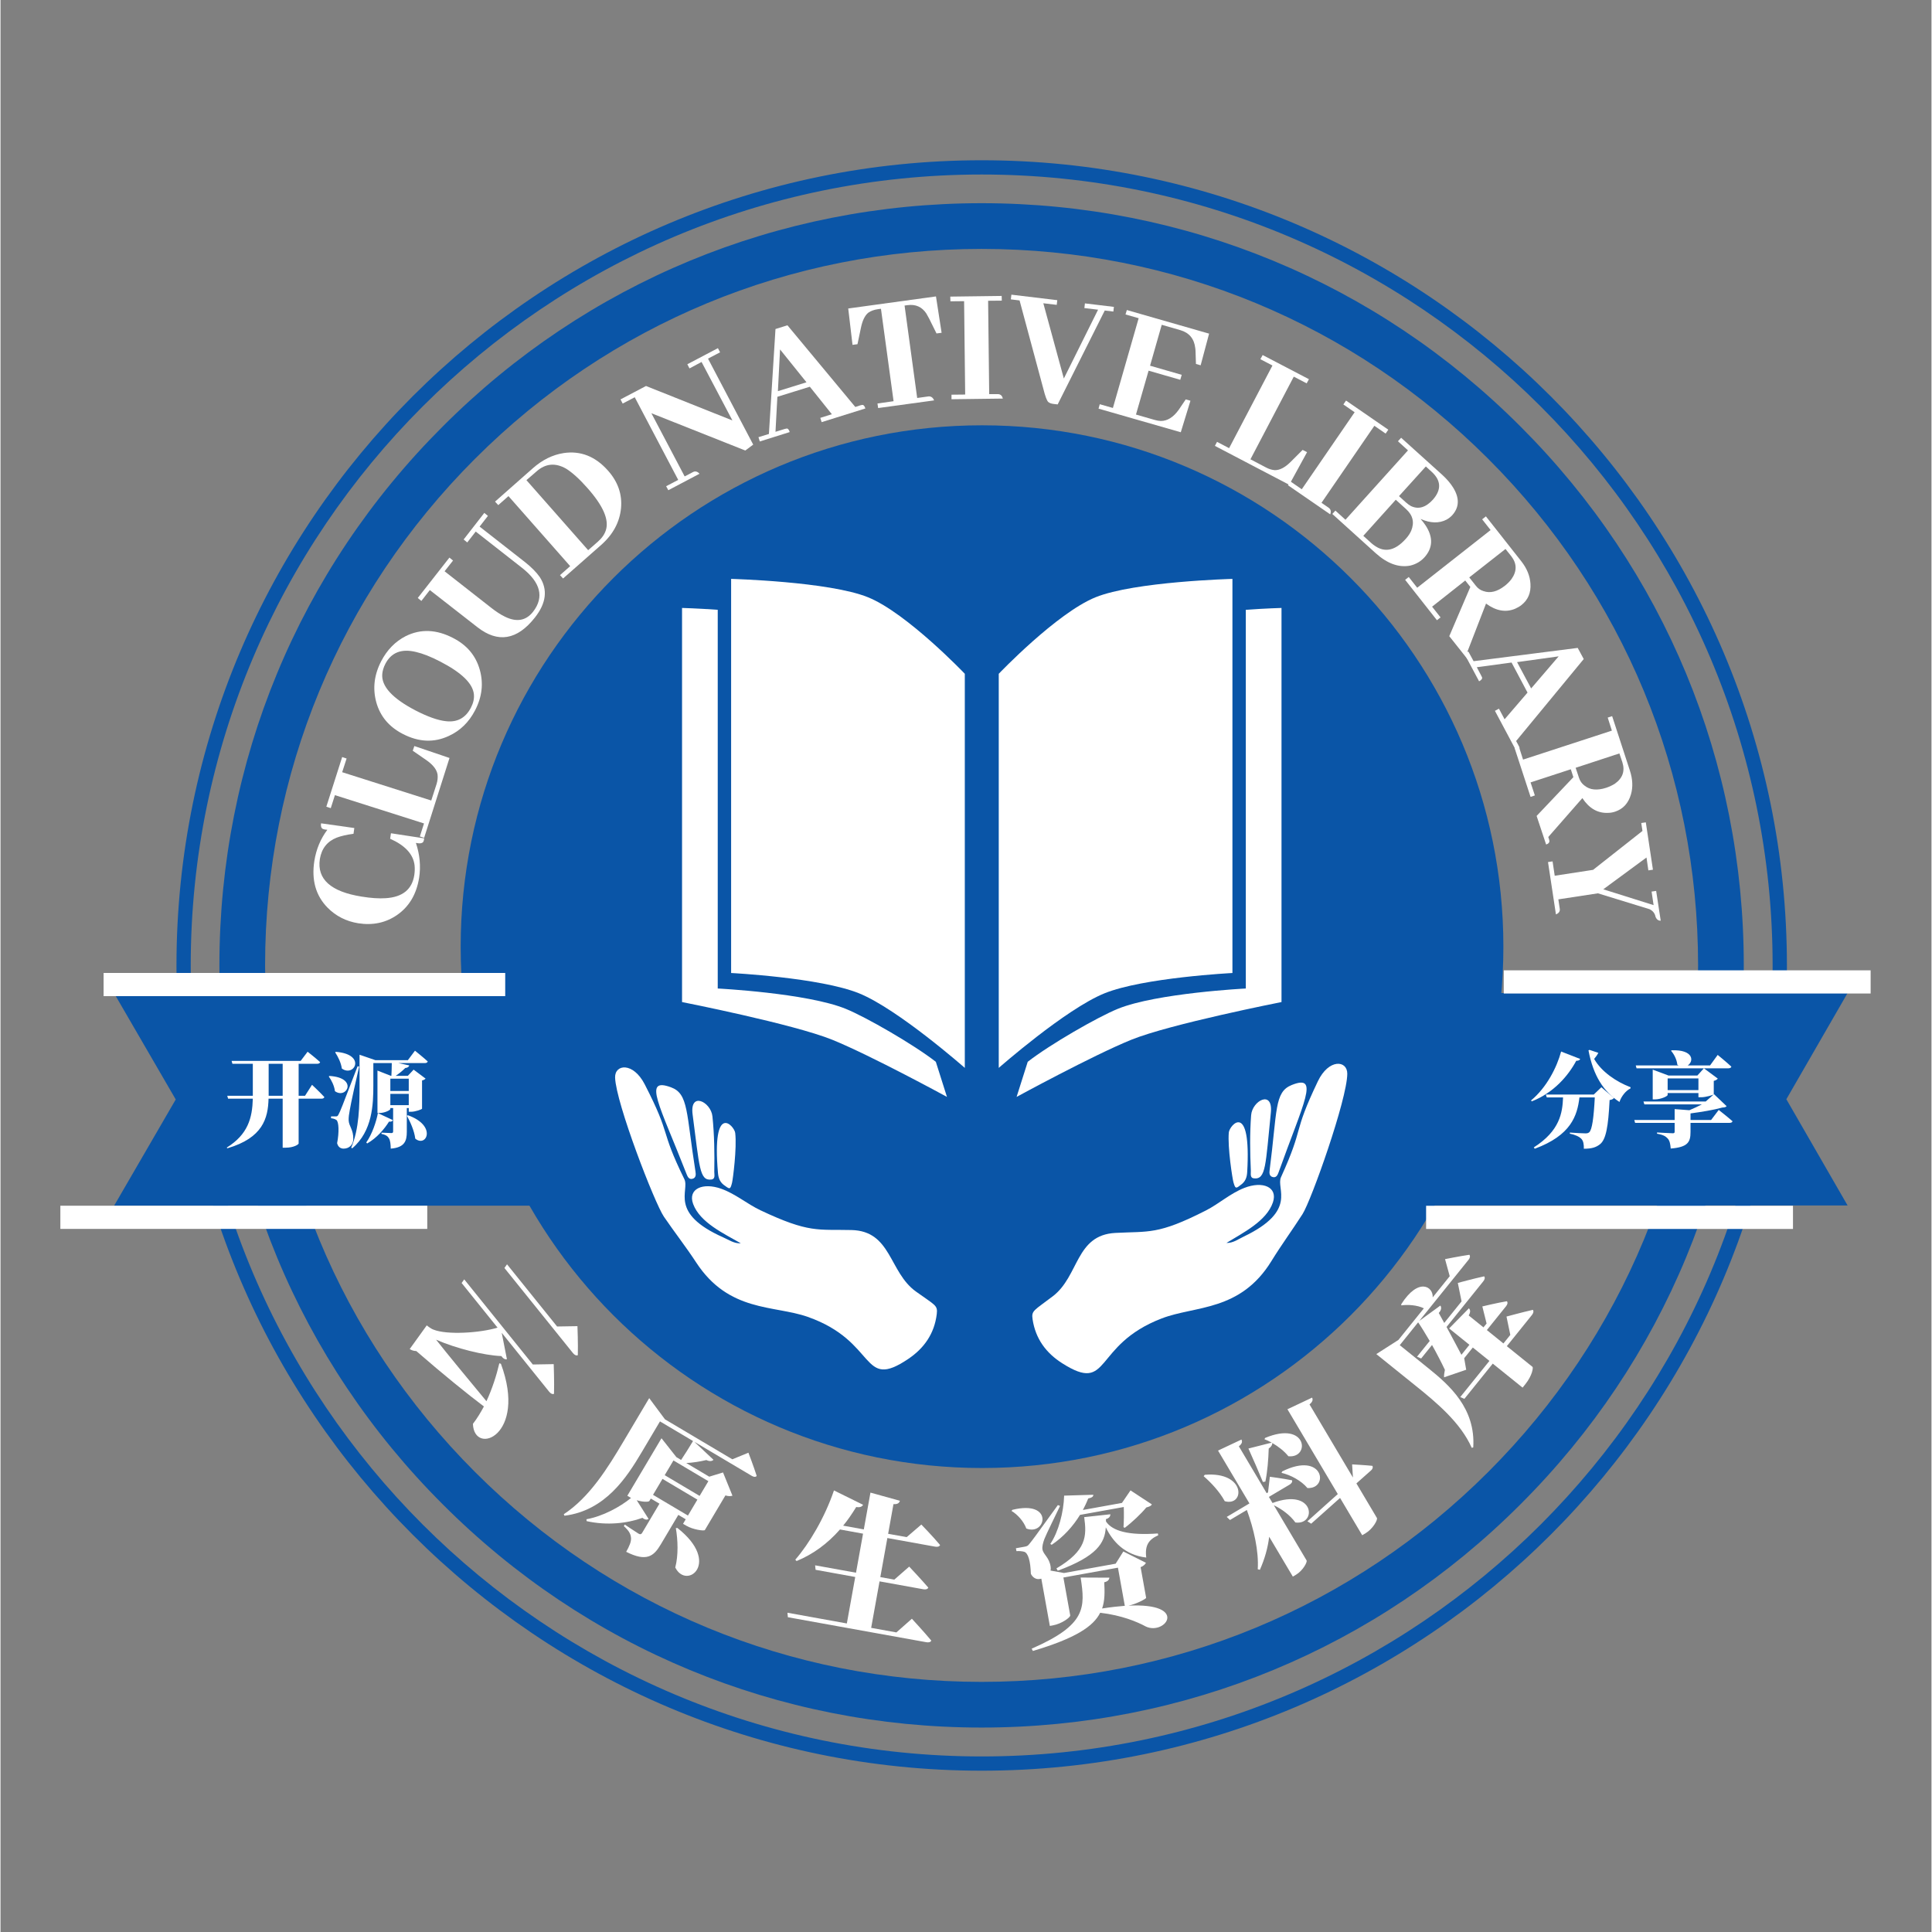 <svg xmlns="http://www.w3.org/2000/svg" xmlns:xlink="http://www.w3.org/1999/xlink" width="300" zoomAndPan="magnify" viewBox="0 0 224.88 225" height="300" preserveAspectRatio="xMidYMid meet" version="1.0"><rect x="0" y="0" width="224.88" height="225" fill="#808080" stroke="none"/><defs><g/><clipPath id="id1"><path d="M 20.492 18.664 L 208.043 18.664 L 208.043 206.215 L 20.492 206.215 Z M 20.492 18.664 " clip-rule="nonzero"/></clipPath><clipPath id="id2"><path d="M 166.023 140.422 L 208.75 140.422 L 208.75 143.121 L 166.023 143.121 Z M 166.023 140.422 " clip-rule="nonzero"/></clipPath><clipPath id="id3"><path d="M 175.066 113.004 L 217.793 113.004 L 217.793 115.703 L 175.066 115.703 Z M 175.066 113.004 " clip-rule="nonzero"/></clipPath><clipPath id="id4"><path d="M 6.969 140.418 L 49.699 140.418 L 49.699 143.117 L 6.969 143.117 Z M 6.969 140.418 " clip-rule="nonzero"/></clipPath><clipPath id="id5"><path d="M 12.004 113.312 L 58.777 113.312 L 58.777 116.008 L 12.004 116.008 Z M 12.004 113.312 " clip-rule="nonzero"/></clipPath><clipPath id="id6"><path d="M 116 67.406 L 144 67.406 L 144 125 L 116 125 Z M 116 67.406 " clip-rule="nonzero"/></clipPath><clipPath id="id7"><path d="M 122 74 L 154.383 74 L 154.383 128.875 L 122 128.875 Z M 122 74 " clip-rule="nonzero"/></clipPath><clipPath id="id8"><path d="M 85 67.406 L 113 67.406 L 113 125 L 85 125 Z M 85 67.406 " clip-rule="nonzero"/></clipPath><clipPath id="id9"><path d="M 74.176 74 L 106 74 L 106 128.875 L 74.176 128.875 Z M 74.176 74 " clip-rule="nonzero"/></clipPath><clipPath id="id10"><path d="M 71 124 L 110 124 L 110 160 L 71 160 Z M 71 124 " clip-rule="nonzero"/></clipPath><clipPath id="id11"><path d="M 62.863 133.559 L 75.027 119.703 L 112.207 152.344 L 100.039 166.199 Z M 62.863 133.559 " clip-rule="nonzero"/></clipPath><clipPath id="id12"><path d="M 62.863 133.559 L 86.305 106.859 L 123.484 139.5 L 100.039 166.199 Z M 62.863 133.559 " clip-rule="nonzero"/></clipPath><clipPath id="id13"><path d="M 76 126 L 81 126 L 81 138 L 76 138 Z M 76 126 " clip-rule="nonzero"/></clipPath><clipPath id="id14"><path d="M 62.863 133.559 L 75.027 119.703 L 112.207 152.344 L 100.039 166.199 Z M 62.863 133.559 " clip-rule="nonzero"/></clipPath><clipPath id="id15"><path d="M 62.863 133.559 L 86.305 106.859 L 123.484 139.5 L 100.039 166.199 Z M 62.863 133.559 " clip-rule="nonzero"/></clipPath><clipPath id="id16"><path d="M 80 128 L 84 128 L 84 138 L 80 138 Z M 80 128 " clip-rule="nonzero"/></clipPath><clipPath id="id17"><path d="M 62.863 133.559 L 75.027 119.703 L 112.207 152.344 L 100.039 166.199 Z M 62.863 133.559 " clip-rule="nonzero"/></clipPath><clipPath id="id18"><path d="M 62.863 133.559 L 86.305 106.859 L 123.484 139.5 L 100.039 166.199 Z M 62.863 133.559 " clip-rule="nonzero"/></clipPath><clipPath id="id19"><path d="M 83 130 L 86 130 L 86 139 L 83 139 Z M 83 130 " clip-rule="nonzero"/></clipPath><clipPath id="id20"><path d="M 62.863 133.559 L 75.027 119.703 L 112.207 152.344 L 100.039 166.199 Z M 62.863 133.559 " clip-rule="nonzero"/></clipPath><clipPath id="id21"><path d="M 62.863 133.559 L 86.305 106.859 L 123.484 139.5 L 100.039 166.199 Z M 62.863 133.559 " clip-rule="nonzero"/></clipPath><clipPath id="id22"><path d="M 120 123 L 157 123 L 157 160 L 120 160 Z M 120 123 " clip-rule="nonzero"/></clipPath><clipPath id="id23"><path d="M 153.336 119.473 L 165.898 132.973 L 129.684 166.676 L 117.121 153.176 Z M 153.336 119.473 " clip-rule="nonzero"/></clipPath><clipPath id="id24"><path d="M 165.785 132.848 L 141.578 106.836 L 105.363 140.543 L 129.566 166.551 Z M 165.785 132.848 " clip-rule="nonzero"/></clipPath><clipPath id="id25"><path d="M 147 126 L 153 126 L 153 138 L 147 138 Z M 147 126 " clip-rule="nonzero"/></clipPath><clipPath id="id26"><path d="M 153.336 119.473 L 165.898 132.973 L 129.684 166.676 L 117.121 153.176 Z M 153.336 119.473 " clip-rule="nonzero"/></clipPath><clipPath id="id27"><path d="M 165.785 132.848 L 141.578 106.836 L 105.363 140.543 L 129.566 166.551 Z M 165.785 132.848 " clip-rule="nonzero"/></clipPath><clipPath id="id28"><path d="M 145 128 L 148 128 L 148 138 L 145 138 Z M 145 128 " clip-rule="nonzero"/></clipPath><clipPath id="id29"><path d="M 153.336 119.473 L 165.898 132.973 L 129.684 166.676 L 117.121 153.176 Z M 153.336 119.473 " clip-rule="nonzero"/></clipPath><clipPath id="id30"><path d="M 165.785 132.848 L 141.578 106.836 L 105.363 140.543 L 129.566 166.551 Z M 165.785 132.848 " clip-rule="nonzero"/></clipPath><clipPath id="id31"><path d="M 143 130 L 146 130 L 146 139 L 143 139 Z M 143 130 " clip-rule="nonzero"/></clipPath><clipPath id="id32"><path d="M 153.336 119.473 L 165.898 132.973 L 129.684 166.676 L 117.121 153.176 Z M 153.336 119.473 " clip-rule="nonzero"/></clipPath><clipPath id="id33"><path d="M 165.785 132.848 L 141.578 106.836 L 105.363 140.543 L 129.566 166.551 Z M 165.785 132.848 " clip-rule="nonzero"/></clipPath></defs><path fill="#0a55a7" d="M 114.305 49.531 C 80.773 49.531 53.59 76.715 53.59 110.25 C 53.59 143.781 80.773 170.965 114.305 170.965 C 147.84 170.965 175.023 143.781 175.023 110.25 C 175.023 76.715 147.84 49.531 114.305 49.531 " fill-opacity="1" fill-rule="nonzero"/><path fill="#0a55a7" d="M 114.258 201.191 C 90.559 201.191 68.242 191.969 51.496 175.188 C 34.715 158.441 25.492 136.129 25.492 112.43 C 25.492 88.73 34.715 66.414 51.496 49.672 C 68.242 32.891 90.559 23.664 114.258 23.664 C 137.953 23.664 160.27 32.891 177.016 49.672 C 193.797 66.449 203.02 88.73 203.02 112.43 C 203.02 136.129 193.797 158.441 177.016 175.188 C 160.27 191.969 137.953 201.191 114.258 201.191 M 114.258 28.988 C 91.977 28.988 71.008 37.68 55.258 53.43 C 39.504 69.184 30.812 90.148 30.812 112.43 C 30.812 134.707 39.504 155.676 55.258 171.426 C 71.008 187.18 91.977 195.871 114.258 195.871 C 136.535 195.871 157.504 187.18 173.254 171.426 C 189.008 155.676 197.699 134.707 197.699 112.43 C 197.699 90.148 189.008 69.184 173.254 53.43 C 157.504 37.68 136.535 28.988 114.258 28.988 " fill-opacity="1" fill-rule="nonzero"/><g clip-path="url(#id1)"><path fill="#0a55a7" d="M 114.266 206.215 C 62.559 206.215 20.492 164.148 20.492 112.441 C 20.492 60.73 62.559 18.664 114.266 18.664 C 165.977 18.664 208.043 60.73 208.043 112.441 C 208.043 164.148 165.977 206.215 114.266 206.215 Z M 114.266 20.324 C 63.477 20.324 22.152 61.648 22.152 112.441 C 22.152 163.23 63.477 204.555 114.266 204.555 C 165.059 204.555 206.379 163.23 206.379 112.441 C 206.379 61.648 165.059 20.324 114.266 20.324 Z M 114.266 20.324 " fill-opacity="1" fill-rule="nonzero"/></g><path fill="#0a55a7" d="M 215.109 115.648 L 166.789 115.648 L 159.656 128.016 L 166.789 140.387 L 215.109 140.387 L 207.977 128.016 L 215.109 115.648 " fill-opacity="1" fill-rule="nonzero"/><g clip-path="url(#id2)"><path fill="#ffffff" d="M 166.023 140.422 L 208.75 140.422 L 208.75 143.121 L 166.023 143.121 Z M 166.023 140.422 " fill-opacity="1" fill-rule="nonzero"/></g><g clip-path="url(#id3)"><path fill="#ffffff" d="M 175.066 113.004 L 217.793 113.004 L 217.793 115.703 L 175.066 115.703 Z M 175.066 113.004 " fill-opacity="1" fill-rule="nonzero"/></g><g fill="#ffffff" fill-opacity="1"><g transform="translate(177.993, 132.617)"><g><path d="M 3.754 -10.156 C 3.262 -8.32 2.062 -5.949 0.25 -4.461 L 0.336 -4.352 C 2.891 -5.359 4.57 -7.312 5.516 -9.078 C 5.816 -9.078 5.922 -9.172 5.973 -9.293 Z M 7.555 -5.145 L 1.977 -5.145 L 2.086 -4.809 L 3.98 -4.809 C 3.91 -3.035 3.621 -0.934 0.574 1.008 L 0.684 1.164 C 4.902 -0.395 5.637 -2.676 5.887 -4.809 L 7.676 -4.809 C 7.555 -2.457 7.363 -1.02 7.016 -0.742 C 6.906 -0.66 6.797 -0.625 6.605 -0.625 C 6.309 -0.625 5.395 -0.672 4.773 -0.719 L 4.773 -0.586 C 5.383 -0.469 5.863 -0.25 6.113 0.012 C 6.344 0.25 6.414 0.66 6.402 1.164 C 7.312 1.164 7.816 1.008 8.273 0.648 C 8.98 0.098 9.246 -1.402 9.402 -4.508 C 9.664 -4.543 9.809 -4.629 9.902 -4.734 L 8.441 -5.996 Z M 7.062 -10.348 L 6.941 -10.289 C 7.508 -7.328 8.691 -5.492 10.551 -4.281 C 10.754 -4.941 11.32 -5.625 11.824 -5.852 L 11.848 -5.996 C 10.203 -6.617 8.453 -7.793 7.602 -9.293 C 7.828 -9.57 7.996 -9.809 8.094 -10 Z M 7.062 -10.348 "/></g></g></g><g fill="#ffffff" fill-opacity="1"><g transform="translate(189.981, 132.617)"><g><path d="M 4.172 -5.66 L 4.172 -7.027 L 7.758 -7.027 L 7.758 -5.66 Z M 4.27 -7.363 L 2.434 -8.047 L 2.434 -4.582 L 2.676 -4.582 C 3.383 -4.582 4.172 -4.953 4.172 -5.098 L 4.172 -5.324 L 7.758 -5.324 L 7.758 -4.832 L 8.07 -4.832 C 8.621 -4.832 9.531 -5.098 9.543 -5.18 L 9.543 -6.738 C 9.797 -6.797 9.941 -6.906 10.012 -7.004 L 8.395 -8.203 L 7.637 -7.363 Z M 0.551 -8.203 L 11.246 -8.203 C 11.414 -8.203 11.559 -8.262 11.594 -8.395 C 11.008 -8.945 10 -9.762 10 -9.762 L 9.113 -8.539 L 6.512 -8.539 C 7.242 -9.004 7.219 -10.395 4.641 -10.301 L 4.57 -10.238 C 4.918 -9.855 5.238 -9.223 5.301 -8.621 C 5.348 -8.586 5.395 -8.562 5.445 -8.539 L 0.457 -8.539 Z M 9.234 -2.184 L 6.836 -2.184 L 6.836 -2.949 C 8.094 -3.117 9.555 -3.355 10.539 -3.633 C 10.816 -3.645 10.934 -3.68 11.043 -3.789 L 9.57 -5.191 L 8.609 -4.34 L 1.355 -4.34 L 1.461 -4.004 L 8.164 -4.004 C 7.734 -3.777 7.219 -3.539 6.703 -3.32 L 4.988 -3.453 L 4.988 -2.184 L 0.289 -2.184 L 0.383 -1.848 L 4.988 -1.848 L 4.988 -0.828 C 4.988 -0.684 4.93 -0.637 4.773 -0.637 C 4.496 -0.637 2.938 -0.73 2.938 -0.73 L 2.938 -0.586 C 3.68 -0.457 3.945 -0.277 4.172 -0.035 C 4.414 0.227 4.484 0.598 4.531 1.141 C 6.535 0.984 6.836 0.383 6.836 -0.781 L 6.836 -1.848 L 11.379 -1.848 C 11.559 -1.848 11.703 -1.906 11.727 -2.039 C 11.129 -2.566 10.121 -3.355 10.121 -3.355 Z M 9.234 -2.184 "/></g></g></g><g fill="#ffffff" fill-opacity="1"><g transform="translate(47.485, 109.025)"><g><path d="M 0.891 -10.859 C 1.391 -10.754 1.688 -10.816 1.781 -11.047 C 1.812 -11.129 1.836 -11.242 1.859 -11.391 L -2.016 -11.984 L -2.109 -11.344 C -0.367 -10.57 0.578 -9.547 0.734 -8.266 C 0.773 -7.91 0.766 -7.523 0.703 -7.109 C 0.441 -5.441 -0.664 -4.547 -2.625 -4.422 C -3.406 -4.367 -4.344 -4.43 -5.438 -4.609 C -9.02 -5.18 -10.641 -6.633 -10.297 -8.969 C -10.098 -10.195 -9.445 -11.031 -8.344 -11.469 C -7.832 -11.664 -7.176 -11.816 -6.375 -11.922 L -6.281 -12.594 L -10.156 -13.141 C -10.207 -12.797 -10.133 -12.578 -9.938 -12.484 C -9.812 -12.43 -9.641 -12.398 -9.422 -12.391 C -10.211 -11.336 -10.719 -10.125 -10.938 -8.75 C -11.281 -6.539 -10.773 -4.738 -9.422 -3.344 C -8.441 -2.344 -7.238 -1.727 -5.812 -1.5 C -4.113 -1.238 -2.609 -1.562 -1.297 -2.469 C 0.109 -3.445 0.961 -4.891 1.266 -6.797 C 1.473 -8.141 1.348 -9.492 0.891 -10.859 Z M 0.891 -10.859 "/></g></g></g><g fill="#ffffff" fill-opacity="1"><g transform="translate(49.211, 97.946)"><g><path d="M 3.078 -9.672 L -1.016 -11.062 L -1.203 -10.516 L 0.406 -9.406 C 1.176 -8.863 1.602 -8.305 1.688 -7.734 C 1.727 -7.398 1.691 -7.039 1.578 -6.656 L 0.953 -4.719 L -9.422 -8.016 L -8.906 -9.609 L -9.422 -9.781 L -11.266 -4 L -10.75 -3.828 L -10.266 -5.344 L 0.109 -2.047 L -0.375 -0.531 L 0.125 -0.375 Z M 3.078 -9.672 "/></g></g></g><g fill="#ffffff" fill-opacity="1"><g transform="translate(51.863, 88.864)"><g><path d="M -7.531 -11.859 C -8.344 -10.285 -8.535 -8.703 -8.109 -7.109 C -7.66 -5.461 -6.629 -4.223 -5.016 -3.391 C -3.16 -2.43 -1.375 -2.352 0.344 -3.156 C 1.664 -3.758 2.688 -4.754 3.406 -6.141 C 4.219 -7.703 4.398 -9.273 3.953 -10.859 C 3.492 -12.504 2.457 -13.738 0.844 -14.562 C -1.094 -15.57 -2.93 -15.645 -4.672 -14.781 C -5.891 -14.156 -6.844 -13.18 -7.531 -11.859 Z M 2.922 -6.453 C 2.297 -5.242 1.32 -4.719 0 -4.875 C -0.938 -4.977 -2.113 -5.395 -3.531 -6.125 C -6.227 -7.531 -7.52 -8.941 -7.406 -10.359 C -7.375 -10.742 -7.254 -11.141 -7.047 -11.547 C -6.359 -12.879 -5.172 -13.344 -3.484 -12.938 C -2.672 -12.75 -1.734 -12.379 -0.672 -11.828 C 1.836 -10.535 3.148 -9.258 3.266 -8 C 3.316 -7.508 3.203 -6.992 2.922 -6.453 Z M 2.922 -6.453 "/></g></g></g><g fill="#ffffff" fill-opacity="1"><g transform="translate(57.873, 77.172)"><g><path d="M -8.859 -7.188 L -7.875 -8.453 L -2.328 -4.125 C 0.066 -2.258 2.297 -2.633 4.359 -5.25 C 5.68 -6.926 5.875 -8.492 4.938 -9.953 C 4.539 -10.523 3.973 -11.102 3.234 -11.688 L -2.078 -15.844 L -1.109 -17.094 L -1.531 -17.438 L -3.938 -14.344 L -3.516 -14 L -2.531 -15.266 L 2.875 -11.031 C 5.031 -9.332 5.457 -7.633 4.156 -5.938 C 3.332 -4.883 2.242 -4.688 0.891 -5.344 C 0.391 -5.582 -0.156 -5.938 -0.75 -6.406 L -6.156 -10.641 L -5.172 -11.891 L -5.594 -12.234 L -9.281 -7.531 Z M -8.859 -7.188 "/></g></g></g><g fill="#ffffff" fill-opacity="1"><g transform="translate(65.218, 67.637)"><g><path d="M -7.625 -9.219 L -7.25 -8.812 L -6.062 -9.859 L 1.125 -1.703 L -0.062 -0.656 L 0.297 -0.266 L 4.75 -4.188 C 6.125 -5.406 6.891 -6.832 7.047 -8.469 C 7.191 -10.07 6.688 -11.523 5.531 -12.828 C 4.062 -14.484 2.344 -15.164 0.375 -14.875 C -0.914 -14.676 -2.113 -14.086 -3.219 -13.109 Z M -2.797 -12.734 C -1.754 -13.66 -0.609 -13.77 0.641 -13.062 C 1.379 -12.602 2.207 -11.852 3.125 -10.812 C 4.957 -8.75 5.676 -7.109 5.281 -5.891 C 5.133 -5.422 4.828 -4.977 4.359 -4.562 L 3.219 -3.562 L -3.969 -11.719 Z M -2.797 -12.734 "/></g></g></g><g fill="#ffffff" fill-opacity="1"><g transform="translate(74.938, 59.38)"><g/></g></g><g fill="#ffffff" fill-opacity="1"><g transform="translate(77.503, 57.233)"><g><path d="M 2.734 -14.328 L 4.141 -15.078 L 7.734 -8.266 L -2.328 -12.281 L -5.297 -10.719 L -5.047 -10.234 L -3.641 -10.969 L 1.422 -1.344 L 0.016 -0.609 L 0.266 -0.141 L 3.906 -2.062 C 3.676 -2.312 3.438 -2.383 3.188 -2.281 L 2.172 -1.75 L -1.703 -9.109 L 9.234 -4.766 L 10.156 -5.453 L 4.891 -15.469 L 6.297 -16.203 L 6.047 -16.688 L 2.484 -14.812 Z M 2.734 -14.328 "/></g></g></g><g fill="#ffffff" fill-opacity="1"><g transform="translate(88.425, 51.413)"><g><path d="M 12.297 -3.844 C 12.203 -4.156 12.066 -4.289 11.891 -4.25 C 11.836 -4.238 11.77 -4.223 11.688 -4.203 L 11.125 -4.016 L 3.219 -13.531 L 1.828 -13.094 L 1.062 -0.875 L -0.156 -0.5 L 0 0 L 3.484 -1.094 C 3.391 -1.406 3.258 -1.539 3.094 -1.5 C 3.031 -1.488 2.961 -1.473 2.891 -1.453 L 1.828 -1.125 L 2.047 -5.203 L 5.828 -6.375 L 8.391 -3.172 L 7.047 -2.75 L 7.203 -2.25 Z M 5.438 -6.891 L 2.109 -5.859 L 2.359 -10.719 Z M 5.438 -6.891 "/></g></g></g><g fill="#ffffff" fill-opacity="1"><g transform="translate(99.974, 47.818)"><g><path d="M 8.75 -1.188 C 8.625 -1.508 8.414 -1.664 8.125 -1.656 L 6.781 -1.469 L 5.312 -12.234 L 5.656 -12.281 C 6.602 -12.406 7.332 -12.082 7.844 -11.312 C 7.945 -11.133 8.062 -10.926 8.188 -10.688 L 9.031 -8.984 L 9.625 -9.062 L 8.969 -13.297 L -1.25 -11.891 L -0.75 -7.656 L -0.172 -7.734 L 0.219 -9.594 C 0.395 -10.477 0.688 -11.082 1.094 -11.406 C 1.395 -11.613 1.77 -11.75 2.219 -11.812 L 2.562 -11.859 L 4.031 -1.094 L 2.156 -0.828 L 2.234 -0.297 Z M 8.75 -1.188 "/></g></g></g><g fill="#ffffff" fill-opacity="1"><g transform="translate(110.36, 46.496)"><g><path d="M 6.375 -0.078 C 6.289 -0.41 6.109 -0.582 5.828 -0.594 L 4.781 -0.594 L 4.656 -11.469 L 6.25 -11.484 L 6.234 -12.031 L 0.25 -11.953 L 0.266 -11.406 L 1.859 -11.422 L 1.984 -0.547 L 0.391 -0.531 L 0.391 0 Z M 6.375 -0.078 "/></g></g></g><g fill="#ffffff" fill-opacity="1"><g transform="translate(116.523, 46.223)"><g><path d="M 6.594 0.875 L 12.078 -10.062 L 13.078 -9.938 L 13.141 -10.484 L 9.766 -10.891 L 9.703 -10.344 L 11.297 -10.156 L 7.312 -2.141 L 4.922 -10.906 L 6.484 -10.719 L 6.547 -11.266 L 1.203 -11.906 L 1.141 -11.359 L 2.156 -11.234 L 4.922 -0.953 C 5.141 -0.078 5.332 0.438 5.5 0.594 C 5.645 0.719 5.867 0.797 6.172 0.828 Z M 6.594 0.875 "/></g></g></g><g fill="#ffffff" fill-opacity="1"><g transform="translate(127.501, 47.481)"><g><path d="M 12.266 -4.938 L 13.25 -8.625 L 3.672 -11.375 L 3.516 -10.859 L 5.047 -10.422 L 2.047 0.031 L 0.516 -0.406 L 0.375 0.109 L 9.953 2.859 L 11.078 -0.812 L 10.531 -0.969 L 9.719 0.234 C 9.094 1.109 8.395 1.547 7.625 1.547 C 7.383 1.535 7.145 1.492 6.906 1.422 L 4.734 0.797 L 6.203 -4.312 L 9.891 -3.25 L 10.062 -3.828 L 6.375 -4.891 L 7.734 -9.656 L 9.906 -9.031 C 10.945 -8.727 11.523 -8.023 11.641 -6.922 C 11.66 -6.785 11.672 -6.656 11.672 -6.531 L 11.719 -5.094 Z M 12.266 -4.938 "/></g></g></g><g fill="#ffffff" fill-opacity="1"><g transform="translate(137.847, 50.622)"><g/></g></g><g fill="#ffffff" fill-opacity="1"><g transform="translate(141.082, 51.739)"><g><path d="M 9 4.719 L 11.078 0.922 L 10.562 0.656 L 9.172 2.047 C 8.516 2.703 7.898 3.023 7.328 3.016 C 6.992 2.992 6.648 2.891 6.297 2.703 L 4.484 1.75 L 9.531 -7.875 L 11.031 -7.094 L 11.297 -7.578 L 5.906 -10.391 L 5.641 -9.906 L 7.047 -9.172 L 2 0.453 L 0.594 -0.281 L 0.344 0.188 Z M 9 4.719 "/></g></g></g><g fill="#ffffff" fill-opacity="1"><g transform="translate(149.606, 56.291)"><g><path d="M 5.25 3.609 C 5.375 3.285 5.32 3.035 5.094 2.859 L 4.234 2.266 L 10.391 -6.703 L 11.703 -5.797 L 12.016 -6.25 L 7.094 -9.641 L 6.781 -9.188 L 8.094 -8.281 L 1.938 0.688 L 0.625 -0.219 L 0.328 0.219 Z M 5.25 3.609 "/></g></g></g><g fill="#ffffff" fill-opacity="1"><g transform="translate(154.804, 59.591)"><g><path d="M 14.266 0.406 C 15.086 -0.508 15.125 -1.578 14.375 -2.797 C 14.062 -3.305 13.633 -3.805 13.094 -4.297 L 8.312 -8.609 L 7.938 -8.203 L 9.109 -7.141 L 1.828 0.938 L 0.656 -0.125 L 0.297 0.266 L 5.344 4.828 C 6.695 6.047 8.035 6.531 9.359 6.281 C 10.023 6.125 10.578 5.805 11.016 5.328 C 12.016 4.223 12.062 2.977 11.156 1.594 C 10.988 1.344 10.797 1.094 10.578 0.844 C 11.723 1.352 12.734 1.379 13.609 0.922 C 13.867 0.773 14.086 0.602 14.266 0.406 Z M 11.891 -4.625 C 12.973 -3.625 13.016 -2.551 12.016 -1.406 C 11.18 -0.488 10.328 -0.238 9.453 -0.656 C 9.254 -0.77 9.066 -0.906 8.891 -1.062 L 8.062 -1.812 L 11.188 -5.266 Z M 8.891 -0.297 C 9.68 0.41 9.879 1.25 9.484 2.219 C 9.336 2.551 9.125 2.867 8.844 3.172 C 7.645 4.504 6.469 4.785 5.312 4.016 C 5.164 3.922 5.023 3.816 4.891 3.703 L 3.906 2.812 L 7.688 -1.391 Z M 8.891 -0.297 "/></g></g></g><g fill="#ffffff" fill-opacity="1"><g transform="translate(163.347, 67.214)"><g><path d="M 3.938 5.016 L 4.359 4.688 L 3.375 3.438 L 7.234 0.391 L 7.828 1.141 L 5.375 6.875 L 7.547 9.609 C 7.773 9.43 7.844 9.242 7.75 9.047 C 7.719 8.992 7.68 8.941 7.641 8.891 L 7.484 8.688 L 9.656 3.078 C 10.812 3.93 11.938 4.133 13.031 3.688 C 13.301 3.57 13.551 3.426 13.781 3.25 C 14.551 2.645 14.898 1.816 14.828 0.766 C 14.773 -0.141 14.422 -1.008 13.766 -1.844 L 9.641 -7.078 L 9.203 -6.734 L 10.188 -5.484 L 1.641 1.234 L 0.656 -0.016 L 0.234 0.312 Z M 12.594 -2.438 C 13.258 -1.582 13.27 -0.695 12.625 0.219 C 12.414 0.5 12.164 0.754 11.875 0.984 C 10.977 1.691 10.141 1.906 9.359 1.625 C 9.004 1.52 8.707 1.312 8.469 1 L 7.703 0.031 L 11.922 -3.281 Z M 12.594 -2.438 "/></g></g></g><g fill="#ffffff" fill-opacity="1"><g transform="translate(170.476, 76.127)"><g><path d="M 6.078 11.375 C 6.359 11.219 6.469 11.055 6.406 10.891 C 6.383 10.828 6.352 10.758 6.312 10.688 L 6.031 10.172 L 13.906 0.625 L 13.203 -0.672 L 1.078 0.875 L 0.469 -0.25 L 0 0 L 1.719 3.219 C 2 3.062 2.113 2.906 2.062 2.75 C 2.039 2.695 2.008 2.633 1.969 2.562 L 1.453 1.578 L 5.5 1.031 L 7.359 4.531 L 4.688 7.641 L 4.031 6.406 L 3.562 6.656 Z M 7.781 4.047 L 6.141 0.984 L 10.984 0.312 Z M 7.781 4.047 "/></g></g></g><g fill="#ffffff" fill-opacity="1"><g transform="translate(176.205, 86.744)"><g><path d="M 1.984 6.062 L 2.484 5.891 L 1.984 4.375 L 6.672 2.844 L 6.969 3.766 L 2.688 8.281 L 3.797 11.609 C 4.078 11.516 4.203 11.363 4.172 11.156 C 4.16 11.102 4.145 11.039 4.125 10.969 L 4.047 10.734 L 8.016 6.203 C 8.805 7.398 9.797 7.973 10.984 7.922 C 11.266 7.922 11.547 7.875 11.828 7.781 C 12.754 7.477 13.367 6.812 13.672 5.781 C 13.922 4.926 13.879 3.992 13.547 2.984 L 11.484 -3.344 L 10.969 -3.172 L 11.453 -1.656 L 1.109 1.719 L 0.625 0.203 L 0.125 0.375 Z M 12.672 2.016 C 13.004 3.047 12.711 3.883 11.797 4.531 C 11.492 4.719 11.16 4.875 10.797 5 C 9.723 5.344 8.875 5.254 8.25 4.734 C 7.957 4.516 7.75 4.219 7.625 3.844 L 7.234 2.672 L 12.328 1 Z M 12.672 2.016 "/></g></g></g><g fill="#ffffff" fill-opacity="1"><g transform="translate(179.799, 97.614)"><g><path d="M 1.344 8.875 C 1.664 8.75 1.816 8.547 1.797 8.266 L 1.625 7.125 L 6.234 6.422 L 12.234 8.266 C 12.629 8.453 12.863 8.742 12.938 9.141 C 13.062 9.461 13.266 9.617 13.547 9.609 L 13.016 6.141 L 12.484 6.219 L 12.719 7.797 L 6.859 5.953 L 11.891 2.25 L 12.109 3.75 L 12.641 3.672 L 11.812 -1.844 L 11.281 -1.766 L 11.422 -0.844 L 5.672 3.688 L 1.203 4.375 L 0.953 2.703 L 0.422 2.781 Z M 1.344 8.875 "/></g></g></g><path fill="#0a55a7" d="M 13.23 140.414 L 61.82 140.414 L 68.996 128.043 L 61.82 115.676 L 13.23 115.676 L 20.406 128.043 L 13.23 140.414 " fill-opacity="1" fill-rule="nonzero"/><g clip-path="url(#id4)"><path fill="#ffffff" d="M 6.969 140.418 L 49.699 140.418 L 49.699 143.117 L 6.969 143.117 Z M 6.969 140.418 " fill-opacity="1" fill-rule="nonzero"/></g><g clip-path="url(#id5)"><path fill="#ffffff" d="M 12.004 113.312 L 58.777 113.312 L 58.777 116.008 L 12.004 116.008 Z M 12.004 113.312 " fill-opacity="1" fill-rule="nonzero"/></g><g fill="#ffffff" fill-opacity="1"><g transform="translate(26.012, 132.617)"><g><path d="M 5.215 -5 L 5.215 -8.73 L 6.848 -8.73 L 6.848 -5 Z M 9.449 -5 L 8.707 -5 L 8.707 -8.73 L 10.875 -8.73 C 11.043 -8.73 11.176 -8.789 11.211 -8.922 C 10.672 -9.414 9.75 -10.133 9.75 -10.133 L 8.945 -9.066 L 0.898 -9.066 L 0.996 -8.73 L 3.371 -8.73 L 3.371 -5 L 0.395 -5 L 0.492 -4.664 L 3.371 -4.664 C 3.309 -2.422 2.816 -0.516 0.336 1.031 L 0.406 1.113 C 4.531 -0.098 5.145 -2.375 5.203 -4.664 L 6.848 -4.664 L 6.848 1.043 L 7.195 1.043 C 8.152 1.043 8.707 0.66 8.707 0.551 L 8.707 -4.664 L 11.367 -4.664 C 11.535 -4.664 11.668 -4.723 11.703 -4.855 C 11.199 -5.406 10.266 -6.281 10.266 -6.281 Z M 9.449 -5 "/></g></g></g><g fill="#ffffff" fill-opacity="1"><g transform="translate(38.001, 132.617)"><g><path d="M 0.973 -10.059 C 1.297 -9.57 1.656 -8.859 1.75 -8.176 C 3.203 -7.121 4.652 -9.832 1.055 -10.121 Z M 0.227 -7.254 C 0.539 -6.824 0.875 -6.164 0.945 -5.539 C 2.312 -4.555 3.691 -7.109 0.312 -7.312 Z M 3.586 -8.441 C 1.617 -3.32 1.617 -3.32 1.379 -2.855 C 1.258 -2.602 1.199 -2.602 1.02 -2.602 L 0.492 -2.602 L 0.492 -2.387 C 0.742 -2.363 0.945 -2.301 1.113 -2.184 C 1.402 -1.992 1.449 -0.742 1.199 0.516 C 1.32 1.008 1.656 1.152 1.953 1.152 C 2.602 1.152 3.059 0.707 3.082 0.07 C 3.117 -1.066 2.566 -1.449 2.543 -2.16 C 2.531 -2.469 2.59 -2.926 2.676 -3.355 C 2.793 -4.078 3.406 -6.883 3.766 -8.406 Z M 5.949 -2.984 C 5.766 -2.004 5.277 -0.527 4.594 0.434 L 4.699 0.551 C 5.816 -0.082 6.691 -1.113 7.242 -1.992 C 7.531 -1.965 7.637 -2.039 7.688 -2.172 Z M 9.328 -2.676 C 9.738 -1.93 10.191 -0.91 10.301 -0.012 C 11.594 1.066 12.867 -1.523 9.449 -2.734 Z M 9.543 -6.992 L 9.543 -5.562 L 7.398 -5.562 L 7.398 -6.992 Z M 7.398 -3.91 L 7.398 -5.227 L 9.543 -5.227 L 9.543 -3.91 Z M 9.438 -9.148 L 5.66 -9.148 L 3.812 -9.785 L 3.812 -6.223 C 3.812 -3.91 3.777 -1.141 2.84 1.043 L 2.961 1.113 C 5.324 -0.887 5.418 -4.016 5.418 -6.223 L 5.418 -8.812 L 7.566 -8.812 C 7.566 -8.285 7.543 -7.723 7.52 -7.328 L 7.457 -7.328 L 5.898 -7.938 L 5.898 -2.996 L 6.113 -2.996 C 6.75 -2.996 7.398 -3.332 7.398 -3.465 L 7.398 -3.574 L 7.723 -3.574 L 7.723 -0.852 C 7.723 -0.73 7.676 -0.66 7.52 -0.66 C 7.301 -0.66 6.367 -0.707 6.367 -0.707 L 6.367 -0.562 C 6.895 -0.457 7.109 -0.277 7.242 -0.035 C 7.387 0.215 7.434 0.613 7.445 1.152 C 9.078 1.02 9.316 0.25 9.316 -0.816 L 9.316 -3.574 L 9.543 -3.574 L 9.543 -3.141 L 9.809 -3.141 C 10.312 -3.141 11.078 -3.418 11.09 -3.5 L 11.09 -6.785 C 11.297 -6.836 11.438 -6.918 11.5 -7.004 L 10.109 -8.047 L 9.438 -7.328 L 8.023 -7.328 C 8.406 -7.578 8.801 -7.902 9.137 -8.238 C 9.402 -8.262 9.555 -8.371 9.605 -8.539 L 8.332 -8.812 L 11.414 -8.812 C 11.582 -8.812 11.727 -8.871 11.75 -9.004 C 11.199 -9.508 10.266 -10.254 10.266 -10.254 Z M 9.438 -9.148 "/></g></g></g><g clip-path="url(#id6)"><path fill="#ffffff" d="M 116.254 78.469 C 116.254 78.469 122.988 71.402 127.523 69.559 C 132.059 67.719 143.469 67.418 143.469 67.418 L 143.469 113.316 C 143.469 113.316 133.098 113.844 128.562 115.684 C 124.027 117.527 116.254 124.367 116.254 124.367 Z M 116.254 78.469 " fill-opacity="1" fill-rule="nonzero"/></g><path fill="#ffffff" d="M 149.184 70.801 C 149.184 70.801 147.426 70.848 145.027 71.016 L 145.027 115.121 C 145.027 115.121 134.656 115.645 130.121 117.488 C 127.762 118.445 122.191 121.656 119.629 123.656 L 118.332 127.746 C 118.332 127.746 127.145 122.938 131.68 121.094 C 136.215 119.254 149.184 116.699 149.184 116.699 Z M 149.184 70.801 " fill-opacity="1" fill-rule="nonzero"/><g clip-path="url(#id7)"><path fill="#0a55a7" d="M 154.379 74.633 C 154.379 74.633 153.109 74.672 151.262 74.781 L 151.262 118.504 C 151.262 118.504 140.891 119.027 136.355 120.871 C 133.66 121.965 127.496 124.141 124.824 126.281 L 122.75 128.875 C 122.75 128.875 134.938 124.742 139.473 122.898 C 144.008 121.059 154.379 120.531 154.379 120.531 Z M 154.379 74.633 " fill-opacity="1" fill-rule="nonzero"/></g><g clip-path="url(#id8)"><path fill="#ffffff" d="M 112.301 78.469 C 112.301 78.469 105.566 71.402 101.031 69.559 C 96.496 67.719 85.086 67.418 85.086 67.418 L 85.086 113.316 C 85.086 113.316 95.457 113.844 99.992 115.684 C 104.527 117.527 112.301 124.367 112.301 124.367 Z M 112.301 78.469 " fill-opacity="1" fill-rule="nonzero"/></g><path fill="#ffffff" d="M 79.371 70.801 C 79.371 70.801 81.129 70.848 83.527 71.016 L 83.527 115.121 C 83.527 115.121 93.898 115.645 98.434 117.488 C 100.793 118.445 106.363 121.656 108.926 123.656 L 110.223 127.746 C 110.223 127.746 101.41 122.938 96.875 121.094 C 92.34 119.254 79.371 116.699 79.371 116.699 Z M 79.371 70.801 " fill-opacity="1" fill-rule="nonzero"/><g clip-path="url(#id9)"><path fill="#0a55a7" d="M 74.176 74.633 C 74.176 74.633 75.449 74.672 77.293 74.781 L 77.293 118.504 C 77.293 118.504 87.664 119.027 92.199 120.871 C 94.895 121.965 101.059 124.141 103.73 126.281 L 105.809 128.875 C 105.809 128.875 93.617 124.742 89.082 122.898 C 84.547 121.059 74.176 120.531 74.176 120.531 Z M 74.176 74.633 " fill-opacity="1" fill-rule="nonzero"/></g><g clip-path="url(#id10)"><g clip-path="url(#id11)"><g clip-path="url(#id12)"><path fill="#ffffff" d="M 86.211 144.793 C 84.262 143.668 81.469 142.391 80.664 140.219 C 80.012 138.453 81.789 137.668 83.953 138.449 C 85.605 139.043 86.938 140.207 88.504 140.949 C 94.184 143.637 95.184 143.156 99.109 143.25 C 103.77 143.363 103.457 148.141 106.602 150.406 C 108.844 152.023 109.164 151.988 109.035 153.035 C 108.758 155.309 107.578 157 105.73 158.25 C 100.152 162.02 102.188 156.234 94 153.359 C 90.059 151.977 84.828 152.844 81.023 147.035 C 79.832 145.215 78.488 143.496 77.258 141.695 C 76.18 140.117 71.676 128.477 71.574 125.504 C 71.52 123.918 73.68 123.664 75.023 126.281 C 78.223 132.496 76.691 131.309 79.637 137.32 C 80.293 138.656 77.781 141.266 84.168 144.105 C 84.824 144.395 85.438 144.84 86.211 144.793 Z M 86.211 144.793 " fill-opacity="1" fill-rule="nonzero"/></g></g></g><g clip-path="url(#id13)"><g clip-path="url(#id14)"><g clip-path="url(#id15)"><path fill="#ffffff" d="M 80.938 136.457 C 80.992 136.801 80.996 137.184 80.574 137.285 C 80.188 137.379 80.023 137.055 79.906 136.754 C 76.762 128.699 74.742 125.395 78.09 126.629 C 80.141 127.387 79.84 129.559 80.938 136.457 Z M 80.938 136.457 " fill-opacity="1" fill-rule="nonzero"/></g></g></g><g clip-path="url(#id16)"><g clip-path="url(#id17)"><g clip-path="url(#id18)"><path fill="#ffffff" d="M 82.91 130.012 C 83.133 132.16 83.164 134.32 83.125 136.477 C 83.121 136.793 83.281 137.309 82.781 137.367 C 81.387 137.543 81.406 135.875 80.602 129.797 C 80.242 127.074 82.734 128.312 82.91 130.012 Z M 82.91 130.012 " fill-opacity="1" fill-rule="nonzero"/></g></g></g><g clip-path="url(#id19)"><g clip-path="url(#id20)"><g clip-path="url(#id21)"><path fill="#ffffff" d="M 84.418 138.129 C 83.758 137.719 83.605 137.168 83.555 136.602 C 82.82 128.246 85.461 131.09 85.562 131.941 C 85.773 133.703 85.285 137.383 85.195 137.738 C 85.004 138.48 84.953 138.531 84.418 138.129 Z M 84.418 138.129 " fill-opacity="1" fill-rule="nonzero"/></g></g></g><g clip-path="url(#id22)"><g clip-path="url(#id23)"><g clip-path="url(#id24)"><path fill="#ffffff" d="M 142.77 144.754 C 144.684 143.574 147.445 142.219 148.184 140.023 C 148.785 138.238 146.988 137.504 144.844 138.348 C 143.211 138.988 141.91 140.191 140.367 140.977 C 134.77 143.828 133.754 143.375 129.832 143.586 C 125.18 143.832 125.629 148.602 122.555 150.957 C 120.359 152.637 120.035 152.609 120.195 153.652 C 120.539 155.918 121.766 157.574 123.652 158.77 C 129.332 162.375 127.133 156.652 135.234 153.543 C 139.133 152.043 144.387 152.762 148.02 146.848 C 149.16 144.992 150.453 143.234 151.629 141.398 C 152.66 139.789 156.828 128.027 156.844 125.051 C 156.852 123.461 154.684 123.273 153.418 125.926 C 150.402 132.23 151.898 131 149.125 137.094 C 148.512 138.445 151.098 140.984 144.793 144.008 C 144.145 144.316 143.547 144.777 142.77 144.754 Z M 142.77 144.754 " fill-opacity="1" fill-rule="nonzero"/></g></g></g><g clip-path="url(#id25)"><g clip-path="url(#id26)"><g clip-path="url(#id27)"><path fill="#ffffff" d="M 147.801 136.27 C 147.754 136.617 147.762 136.996 148.188 137.086 C 148.574 137.172 148.73 136.84 148.84 136.539 C 151.75 128.391 153.676 125.031 150.363 126.363 C 148.336 127.18 148.699 129.344 147.801 136.27 Z M 147.801 136.27 " fill-opacity="1" fill-rule="nonzero"/></g></g></g><g clip-path="url(#id28)"><g clip-path="url(#id29)"><g clip-path="url(#id30)"><path fill="#ffffff" d="M 145.645 129.883 C 145.484 132.039 145.516 134.195 145.613 136.352 C 145.629 136.668 145.484 137.188 145.984 137.234 C 147.383 137.367 147.316 135.703 147.941 129.602 C 148.223 126.871 145.77 128.18 145.645 129.883 Z M 145.645 129.883 " fill-opacity="1" fill-rule="nonzero"/></g></g></g><g clip-path="url(#id31)"><g clip-path="url(#id32)"><g clip-path="url(#id33)"><path fill="#ffffff" d="M 144.371 138.043 C 145.02 137.613 145.156 137.059 145.188 136.492 C 145.68 128.117 143.125 131.035 143.047 131.891 C 142.891 133.656 143.48 137.32 143.582 137.672 C 143.797 138.406 143.848 138.461 144.371 138.043 Z M 144.371 138.043 " fill-opacity="1" fill-rule="nonzero"/></g></g></g><g fill="#ffffff" fill-opacity="1"><g transform="translate(46.987, 153.928)"><g><path d="M 19.684 3.656 C 19.855 3.867 20.059 3.977 20.246 3.895 C 20.285 2.594 20.203 0.516 20.203 0.516 L 17.832 0.555 L 12 -6.688 L 11.699 -6.258 Z M 15.004 4.98 L 7.016 -4.934 L 6.715 -4.508 L 10.898 0.688 C 8.824 1.32 4.988 1.547 3.445 0.922 C 3.133 0.824 2.652 0.426 2.652 0.426 L 0.668 3.18 C 0.871 3.316 1.129 3.41 1.434 3.414 C 4.664 6.219 7.367 8.402 9.309 9.867 C 8.922 10.594 8.504 11.277 8.031 11.891 C 8.145 15.676 14.402 13.293 11.289 4.898 L 11.105 4.84 C 10.773 6.266 10.27 7.82 9.605 9.258 C 7.297 6.477 5.09 3.797 3.738 2.09 C 6.059 3.109 9.324 3.922 11.348 4 C 11.559 4.316 11.801 4.418 11.988 4.363 L 11.383 1.289 L 16.91 8.152 C 17.082 8.363 17.285 8.477 17.473 8.395 C 17.516 7.066 17.438 4.938 17.438 4.938 Z M 15.004 4.98 "/></g></g></g><g fill="#ffffff" fill-opacity="1"><g transform="translate(66.085, 174.712)"><g><path d="M 12.562 3.254 C 12.801 4.609 12.871 6.426 12.496 7.836 C 13.82 10.504 17.891 7.273 12.742 3.234 Z M 16.352 -2.215 L 15.332 -0.5 L 11.266 -2.914 L 12.285 -4.629 Z M 13.973 1.789 L 9.906 -0.625 L 11.008 -2.48 L 15.074 -0.066 Z M 19.141 -4.762 L 11.297 -9.418 L 9.461 -11.887 L 6.449 -6.816 C 4.66 -3.801 2.516 -0.328 -0.488 1.633 L -0.406 1.809 C 4.363 1.211 6.852 -2.668 8.578 -5.574 L 10.715 -9.176 L 14.566 -6.891 C 14.109 -6.117 13.562 -5.27 13.176 -4.688 L 12.633 -5.008 L 10.891 -7.215 L 6.914 -0.516 L 7.223 -0.332 L 7.348 -0.262 C 6.055 0.793 4.051 1.879 2.152 2.219 L 2.172 2.438 C 4.551 2.973 6.934 2.691 8.672 2.055 C 9 2.309 9.219 2.293 9.391 2.184 L 8.008 0.004 C 8.715 0.219 9.402 0.227 9.484 0.086 L 9.648 -0.191 L 10.656 0.406 L 8.637 3.809 C 8.543 3.961 8.426 4.02 8.211 3.891 C 7.902 3.707 6.617 2.84 6.617 2.84 L 6.508 3.023 C 7.18 3.613 7.309 4.004 7.344 4.398 C 7.375 4.836 7.152 5.355 6.781 6.012 C 9.148 7.207 9.988 6.535 10.805 5.156 L 12.852 1.711 L 13.715 2.223 L 13.402 2.75 L 13.789 2.977 C 14.531 3.418 15.84 3.609 15.941 3.48 L 18.336 -0.555 C 18.707 -0.441 18.988 -0.461 19.156 -0.527 L 18.059 -3.23 L 16.453 -2.738 L 13.777 -4.328 C 14.531 -4.363 15.363 -4.496 16.117 -4.676 C 16.477 -4.504 16.758 -4.523 16.949 -4.703 L 14.707 -6.809 L 21.402 -2.836 C 21.633 -2.695 21.852 -2.672 21.98 -2.824 C 21.648 -3.883 21.016 -5.531 21.016 -5.531 Z M 19.141 -4.762 "/></g></g></g><g fill="#ffffff" fill-opacity="1"><g transform="translate(91.243, 187.509)"><g><path d="M 13.09 2.602 L 10.152 2.07 L 11.129 -3.344 L 16.242 -2.422 C 16.508 -2.375 16.719 -2.43 16.809 -2.613 C 15.977 -3.586 14.582 -5.062 14.582 -5.062 L 12.848 -3.547 L 11.219 -3.84 L 12.039 -8.391 L 17.598 -7.387 C 17.879 -7.336 18.09 -7.387 18.18 -7.574 C 17.336 -8.586 15.996 -9.961 15.996 -9.961 L 14.289 -8.496 L 12.129 -8.883 L 12.75 -12.336 C 13.262 -12.316 13.414 -12.473 13.5 -12.73 L 10.07 -13.68 L 9.297 -9.395 L 6.891 -9.832 C 7.43 -10.48 7.926 -11.215 8.414 -12.004 C 8.84 -11.926 9.098 -12.043 9.211 -12.262 L 5.82 -13.934 C 4.766 -10.816 2.949 -7.746 1.316 -5.867 L 1.469 -5.711 C 3.344 -6.488 5.023 -7.684 6.52 -9.387 L 9.207 -8.898 L 8.387 -4.352 L 3.625 -5.211 L 3.68 -4.691 L 8.297 -3.855 L 7.32 1.559 L 0.402 0.309 L 0.453 0.832 L 16.574 3.742 C 16.859 3.793 17.07 3.738 17.156 3.555 C 16.316 2.543 14.895 1.008 14.895 1.008 Z M 13.09 2.602 "/></g></g></g><g fill="#ffffff" fill-opacity="1"><g transform="translate(119.287, 190.704)"><g><path d="M 3.133 -10.797 C 4.484 -11.699 5.613 -12.945 6.43 -14.281 L 11.527 -15.199 C 11.555 -14.457 11.543 -13.504 11.496 -12.855 L 11.637 -12.773 C 12.477 -13.398 13.551 -14.414 14.152 -15.145 C 14.516 -15.246 14.688 -15.312 14.801 -15.5 L 12.312 -17.133 L 11.316 -15.676 L 6.766 -14.852 C 6.996 -15.297 7.211 -15.738 7.383 -16.188 C 7.859 -16.293 7.98 -16.426 7.98 -16.625 L 4.582 -16.523 C 4.527 -14.594 3.922 -12.293 2.969 -10.898 Z M -1.547 -14.742 C -0.852 -14.336 -0.117 -13.52 0.176 -12.695 C 2.477 -11.793 3.426 -16.059 -1.441 -14.871 Z M 12.102 -3.719 C 12.914 -3.867 14.133 -4.508 14.133 -4.617 L 13.488 -8.191 C 13.848 -8.328 14.027 -8.543 14.109 -8.703 L 11.477 -10.02 L 10.582 -8.598 L 4.566 -7.512 L 2.996 -7.797 C 3.027 -7.93 3.039 -8.078 3.012 -8.219 C 2.867 -9.324 2.176 -9.621 2.059 -10.258 C 2 -10.574 2.121 -11.035 2.281 -11.469 C 2.477 -11.996 3.617 -14.285 4.105 -15.324 L 3.852 -15.422 C 1.027 -11.516 1.027 -11.516 0.582 -10.961 C 0.344 -10.645 0.273 -10.629 -0.078 -10.566 L -1.035 -10.395 L -0.973 -10.059 C -0.633 -10.082 -0.355 -10.059 -0.066 -9.984 C 0.402 -9.832 0.66 -8.891 0.707 -7.418 C 0.914 -6.98 1.324 -6.742 1.73 -6.816 C 1.801 -6.832 1.855 -6.84 1.926 -6.852 L 2.918 -1.348 L 3.273 -1.414 C 4.297 -1.598 5.332 -2.352 5.289 -2.582 L 4.496 -6.988 L 10.848 -8.133 L 11.648 -3.691 C 10.875 -3.625 9.996 -3.539 9.004 -3.379 C 9.328 -4.297 9.312 -5.301 9.254 -6.438 C 9.66 -6.512 9.824 -6.727 9.852 -6.969 L 6.504 -6.984 C 7.051 -3.449 7.137 -1.469 0.801 1.301 L 0.941 1.566 C 5.934 0.082 7.988 -1.297 8.781 -2.883 C 11.301 -2.586 13.082 -1.832 14.117 -1.27 C 16.387 -0.234 19.148 -4.059 12.051 -3.711 Z M 9.445 -13.785 C 9.828 -13.891 9.969 -14.117 9.965 -14.352 L 6.918 -14.02 C 7.227 -11.793 7.199 -10.125 3.684 -8.047 L 3.84 -7.781 C 8.414 -9.469 9.324 -11.02 9.434 -12.832 C 10.223 -11.199 11.625 -9.609 14.145 -9.312 C 13.961 -10.742 14.441 -11.414 15.539 -11.906 L 15.5 -12.117 C 12.109 -11.871 10.207 -12.387 9.457 -13.512 Z M 9.445 -13.785 "/></g></g></g><g fill="#ffffff" fill-opacity="1"><g transform="translate(146.679, 183.894)"><g><path d="M 0.625 -11.348 C 0.859 -12.473 0.98 -13.922 1.016 -15.199 C 1.316 -15.398 1.445 -15.641 1.43 -15.844 C 2.129 -15.441 2.828 -14.895 3.305 -14.301 C 5.875 -14.027 5.52 -18.5 0.598 -16.434 L 0.52 -16.285 C 0.793 -16.176 1.074 -16.051 1.363 -15.887 L -1.348 -15.199 C -0.762 -13.895 -0.066 -12.301 0.336 -11.305 Z M 2.512 -12.363 C 3.551 -12.125 4.801 -11.465 5.523 -10.598 C 8.074 -10.461 7.422 -14.945 2.578 -12.531 Z M -6.562 -11.977 C -5.703 -11.23 -4.711 -10.191 -4.105 -9.066 C -1.766 -8.402 -1.59 -12.543 -6.43 -12.141 Z M 1.035 -9.566 L 3.449 -10.996 C 3.664 -11.125 3.789 -11.305 3.734 -11.5 C 2.734 -11.703 1.148 -11.91 1.148 -11.91 L 0.934 -10.09 L 0.777 -9.996 L -2.461 -15.457 C -2.066 -15.777 -2.047 -15.996 -2.156 -16.246 L -4.887 -14.961 L -1.23 -8.805 L -3.875 -7.234 L -3.496 -6.875 L -1.531 -8.043 C -0.719 -5.824 -0.129 -3.25 -0.262 -1.141 L -0.012 -1.078 C 0.543 -2.328 0.91 -3.613 1.07 -4.922 L 3.824 -0.285 L 4.211 -0.512 C 4.969 -0.965 5.543 -1.973 5.422 -2.172 L 1.613 -8.59 C 2.516 -8.164 3.512 -7.438 4.121 -6.586 C 6.645 -6.246 6.391 -10.691 1.457 -8.855 Z M 10.824 -11.82 L 5.766 -20.34 C 6.16 -20.66 6.168 -20.895 6.07 -21.129 L 3.195 -19.773 L 9.059 -9.895 L 5.523 -6.727 L 5.961 -6.445 L 9.324 -9.445 L 11.902 -5.102 L 12.305 -5.34 C 13.125 -5.824 13.742 -6.902 13.613 -7.117 L 11.227 -11.137 L 12.938 -12.656 C 13.105 -12.797 13.188 -13.012 13.086 -13.184 C 12.152 -13.277 10.727 -13.352 10.727 -13.352 Z M 10.824 -11.82 "/></g></g></g><g fill="#ffffff" fill-opacity="1"><g transform="translate(169.963, 167.939)"><g><path d="M -1.188 -19.312 L -3.172 -16.848 C -3.09 -18.098 -4.82 -19.215 -6.832 -16.055 L -6.832 -15.914 C -6.074 -16.023 -4.996 -15.961 -4.199 -15.574 L -7.164 -11.891 L -9.738 -10.242 L -5.242 -6.621 C -2.734 -4.605 0.074 -2.273 1.375 0.672 L 1.551 0.625 C 1.84 -3.922 -1.227 -6.621 -3.66 -8.582 L -7.008 -11.281 L -4.867 -13.941 C -4.535 -13.465 -4.035 -12.648 -3.52 -11.77 L -4.996 -9.938 L -4.516 -9.73 L -3.25 -11.301 C -2.684 -10.289 -2.133 -9.223 -1.75 -8.406 C -1.82 -8.09 -1.863 -7.781 -1.848 -7.539 L 0.73 -8.418 L 0.496 -9.762 L 1.5 -11.008 L 3.434 -9.449 L 0.035 -5.234 L 0.52 -5.031 L 3.824 -9.133 L 7.297 -6.336 L 7.602 -6.715 C 8.449 -7.766 8.543 -8.684 8.457 -8.75 L 5.461 -11.164 L 8.383 -14.793 C 8.551 -15.004 8.617 -15.227 8.496 -15.395 C 7.285 -15.121 5.422 -14.613 5.422 -14.613 L 5.867 -12.477 L 5.066 -11.48 L 3.137 -13.039 L 5.367 -15.812 C 5.539 -16.02 5.594 -16.23 5.473 -16.398 C 4.352 -16.215 2.609 -15.793 2.609 -15.793 L 3.105 -13.801 L 2.742 -13.355 L 1.02 -14.742 C 1.27 -15.164 1.203 -15.402 1.047 -15.574 L -1.258 -13.23 L 1.105 -11.324 L 0.172 -10.16 C -0.297 -11.07 -0.969 -12.301 -1.559 -13.402 L 2.715 -18.711 C 2.887 -18.918 2.949 -19.145 2.82 -19.297 C 1.617 -19.039 -0.246 -18.531 -0.246 -18.531 L 0.191 -16.379 L -1.828 -13.871 L -2.465 -15.031 C -2.121 -15.398 -2.152 -15.703 -2.277 -15.895 L -4.73 -14.109 L 1.012 -21.238 C 1.168 -21.434 1.223 -21.645 1.102 -21.809 C 0.008 -21.652 -1.734 -21.301 -1.734 -21.301 Z M -1.188 -19.312 "/></g></g></g></svg>